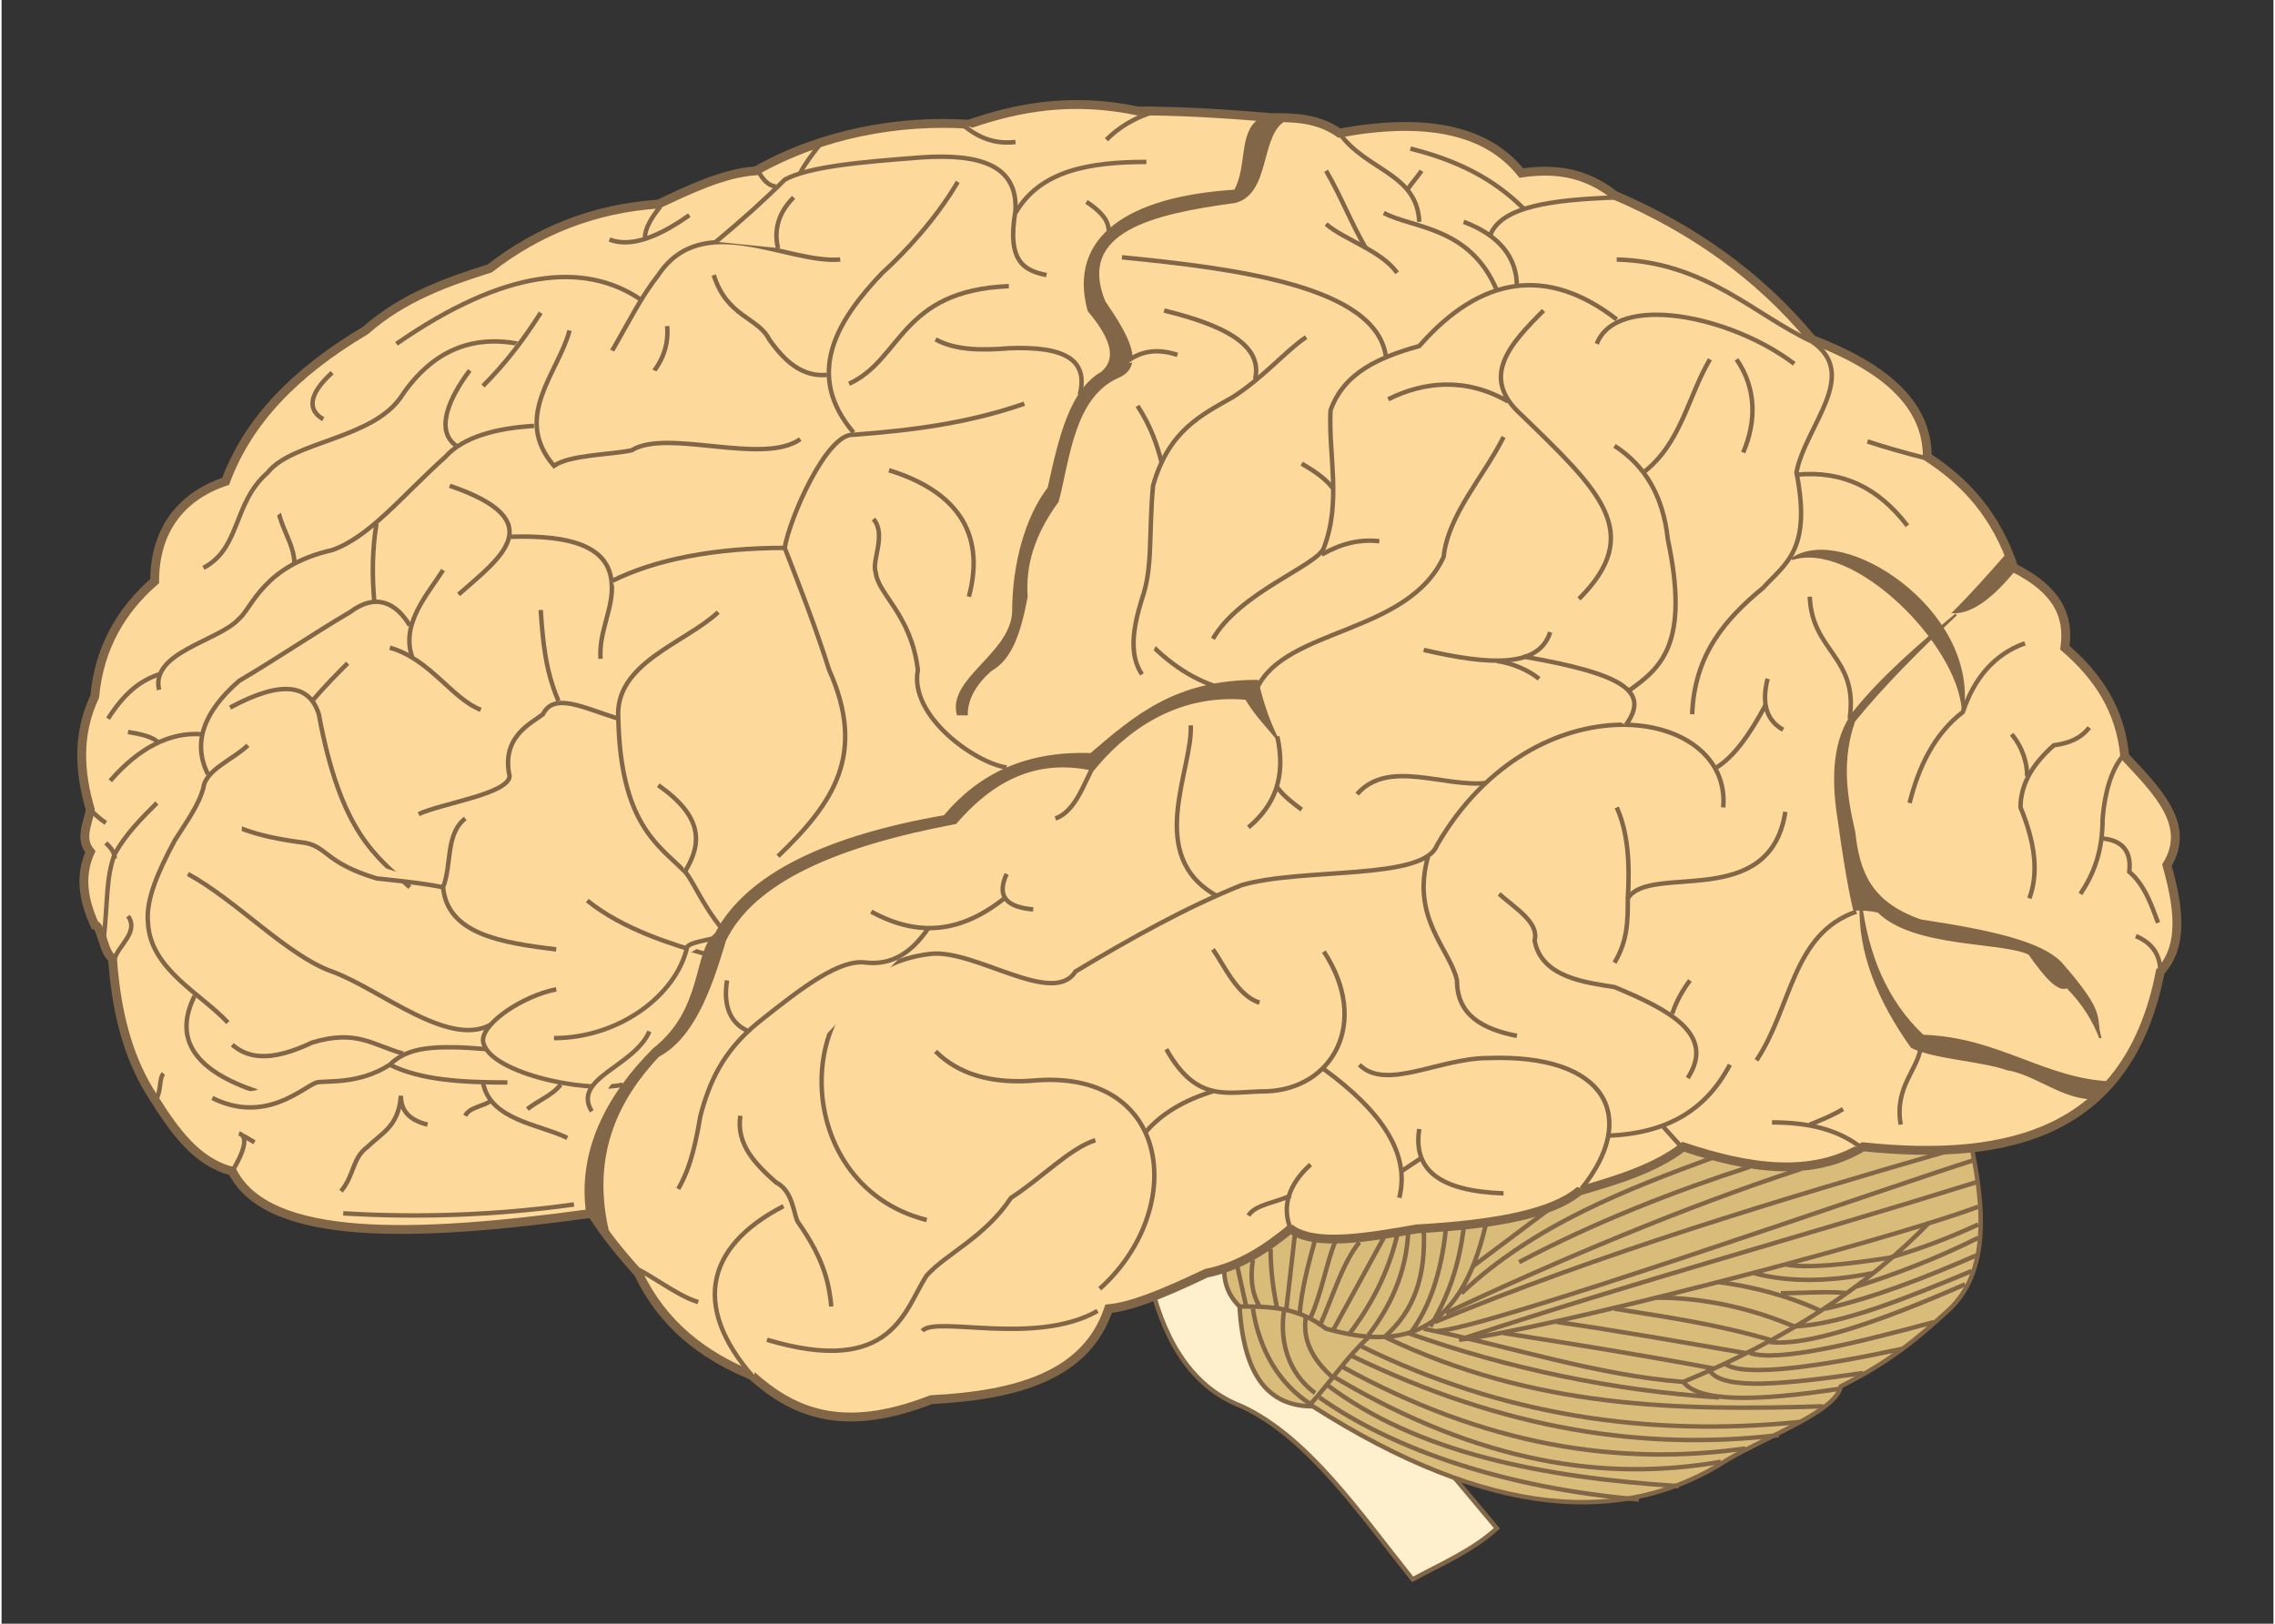 <?xml version="1.0" encoding="UTF-8" standalone="no"?>
<!-- Created with Inkscape (http://www.inkscape.org/) -->
<svg
   xmlns:svg="http://www.w3.org/2000/svg"
   xmlns="http://www.w3.org/2000/svg"
   version="1.0"
   width="1024"
   height="731"
   viewBox="0 0 1024 732"
   id="svg2160">
  <rect x="0" y="0" width="1024" height="732" fill="#333333" stroke="none"/>
  <defs
     id="defs2162" />
  <g
     id="brain">
    <g
       id="brain-stem"
       style="fill:#ffffff;fill-rule:evenodd;stroke:#000000;stroke-width:2">
      <path
         d="M 518,579 C 525,607 538,626 559,634 C 589,648 612,682 636,712 C 649,705 663,699 674,689 L 560,553 L 518,579 z"
         id="medulla-oblongata"
         style="fill:#fff0cd;fill-opacity:1;stroke:#816647;stroke-width:2;stroke-miterlimit:4;stroke-dasharray:none" />
      <g
         id="cerebellum">
        <path
           d="M 551,571 C 551,577 552,583 558,589 C 560,623 573,634 591,634 C 671,685 732,688 778,658 C 797,647 827,636 829,625 C 851,614 864,603 876,592 C 895,576 895,548 887,513 C 697,507 601,532 551,571 z"
           id="path2173"
           style="fill:#d9bb7a;stroke:#816647" />
        <path
           d="M 771,522 C 733,536 691,552 658,583"
           id="path2463"
           style="fill:none;stroke:#816647" />
        <path
           d="M 613,607 C 676,638 742,648 811,641"
           id="path2555"
           style="fill:none;stroke:#816647" />
        <path
           d="M 770,618 C 776,627 804,624 839,619"
           id="path2561"
           style="fill:none;stroke:#816647" />
        <path
           d="M 788,610 C 801,614 834,606 871,596"
           id="path2563"
           style="fill:none;stroke:#816647" />
        <path
           d="M 777,615 C 786,621 820,616 857,608"
           id="path2565"
           style="fill:none;stroke:#816647" />
        <path
           d="M 885,579 C 844,597 813,607 797,605"
           id="path2567"
           style="fill:none;stroke:#816647" />
        <path
           d="M 808,598 C 830,597 859,585 888,573"
           id="path2569"
           style="fill:none;stroke:#816647" />
        <path
           d="M 822,590 C 844,585 867,576 890,566"
           id="path2571"
           style="fill:none;stroke:#816647" />
        <path
           d="M 891,558 C 873,567 855,574 836,580"
           id="path2573"
           style="fill:none;stroke:#816647" />
        <path
           d="M 634,601 C 679,617 727,627 774,630"
           id="path2575"
           style="fill:none;stroke:#816647" />
        <path
           d="M 564,590 C 567,609 576,624 590,633"
           id="path2523"
           style="fill:none;stroke:#816647" />
        <path
           d="M 601,621 C 667,660 723,668 775,659"
           id="path2549"
           style="fill:none;stroke:#816647" />
        <path
           d="M 604,616 C 669,652 729,661 786,653"
           id="path2551"
           style="fill:none;stroke:#816647" />
        <path
           d="M 788,526 C 754,537 718,551 684,569"
           id="path2467"
           style="fill:none;stroke:#816647" />
        <path
           d="M 608,611 C 678,645 741,654 801,647"
           id="path2553"
           style="fill:none;stroke:#816647" />
        <path
           d="M 624,603 C 691,635 756,636 821,634"
           id="path2557"
           style="fill:none;stroke:#816647" />
        <path
           d="M 758,623 C 765,632 790,632 829,626"
           id="path2559"
           style="fill:none;stroke:#816647" />
        <path
           d="M 590,633 C 599,623 607,611 616,603"
           id="path2525"
           style="fill:none;stroke:#816647" />
        <path
           d="M 597,624 C 638,655 694,666 756,670"
           id="path2547"
           style="fill:none;stroke:#816647" />
        <path
           d="M 594,630 C 628,654 679,671 738,676"
           id="path2545"
           style="fill:none;stroke:#816647" />
        <path
           d="M 663,571 C 675,562 687,553 699,544"
           id="path2465"
           style="fill:none;stroke:#816647" />
        <path
           d="M 623,603 C 637,591 642,575 641,554"
           id="path2497"
           style="fill:none;stroke:#816647" />
        <path
           d="M 677,601 C 709,606 740,611 772,617"
           id="path2529"
           style="fill:none;stroke:#816647" />
        <path
           d="M 869,551 C 841,580 804,604 758,623 C 719,620 680,607 641,599"
           id="path2527"
           style="fill:none;stroke:#816647" />
        <path
           d="M 578,591 C 576,605 580,619 592,628"
           id="path2521"
           style="fill:none;stroke:#816647" />
        <path
           d="M 561,589 L 557,571"
           id="path2517"
           style="fill:none;stroke:#816647" />
        <path
           d="M 567,589 C 563,582 563,575 564,568"
           id="path2515"
           style="fill:none;stroke:#816647" />
        <path
           d="M 575,590 C 573,581 572,572 572,563"
           id="path2513"
           style="fill:none;stroke:#816647" />
        <path
           d="M 579,591 L 583,556"
           id="path2511"
           style="fill:none;stroke:#816647" />
        <path
           d="M 588,593 C 586,604 591,613 600,621"
           id="path2519"
           style="fill:none;stroke:#816647" />
        <path
           d="M 786,610 C 757,605 729,600 701,596"
           id="path2531"
           style="fill:none;stroke:#816647" />
        <path
           d="M 727,590 C 752,594 773,597 797,604"
           id="path2533"
           style="fill:none;stroke:#816647" />
        <path
           d="M 746,585 C 768,585 789,590 808,598"
           id="path2535"
           style="fill:none;stroke:#816647" />
        <path
           d="M 585,593 C 586,581 589,570 592,559"
           id="path2509"
           style="fill:none;stroke:#816647" />
        <path
           d="M 774,578 C 789,580 805,584 820,591"
           id="path2537"
           style="fill:none;stroke:#816647" />
        <path
           d="M 590,594 C 595,583 597,570 601,560"
           id="path2507"
           style="fill:none;stroke:#816647" />
        <path
           d="M 607,602 C 617,589 625,574 629,557"
           id="path2501"
           style="fill:none;stroke:#816647" />
        <path
           d="M 616,602 C 626,589 633,574 634,556"
           id="path2499"
           style="fill:none;stroke:#816647" />
        <path
           d="M 600,600 L 623,558"
           id="path2503"
           style="fill:none;stroke:#816647" />
        <path
           d="M 594,598 C 600,585 604,570 612,560"
           id="path2505"
           style="fill:none;stroke:#816647" />
        <path
           d="M 832,583 C 823,582 812,583 802,583"
           id="path2539"
           style="fill:none;stroke:#816647" />
        <path
           d="M 843,574 C 823,578 805,578 790,574"
           id="path2541"
           style="fill:none;stroke:#816647" />
        <path
           d="M 804,570 C 813,572 832,570 851,567 C 865,563 878,558 891,552"
           id="path2543"
           style="fill:none;stroke:#816647" />
        <path
           d="M 635,601 C 644,589 649,573 651,554"
           id="path2495"
           style="fill:none;stroke:#816647" />
        <path
           d="M 644,598 C 653,583 657,569 659,554"
           id="path2493"
           style="fill:none;stroke:#816647" />
        <path
           d="M 669,552 C 657,604 629,608 597,599 C 584,589 571,589 558,589"
           id="path2491"
           style="fill:none;stroke:#816647" />
        <path
           d="M 889,523 C 845,537 666,600 647,600 M 646,596 C 721,565 801,541 877,519"
           id="path2471"
           style="fill:none;stroke:#816647" />
        <path
           d="M 811,527 C 759,544 702,568 651,592"
           id="path2469"
           style="fill:none;stroke:#816647" />
        <path
           d="M 891,544 C 845,561 693,600 657,604 C 736,578 813,557 890,533"
           id="path2473"
           style="fill:none;stroke:#816647" />
      </g>
    </g>
    <g
       id="cerebrum"
       style="fill:#fdd99b;fill-rule:evenodd;stroke:#816647;stroke-width:2">
      <path
         d="M 436,56 C 405,54 370,60 340,77 C 325,78 309,86 296,92 C 267,94 242,104 220,121 C 201,127 181,134 164,149 C 132,168 111,190 101,217 C 80,224 69,240 69,262 C 54,275 44,292 42,314 C 34,331 35,348 40,365 C 39,371 35,378 40,384 C 35,395 37,406 42,417 C 45,417 46,430 50,432 C 52,461 59,480 68,494 C 78,510 88,524 104,528 C 120,560 186,558 266,547 C 273,558 280,566 287,574 C 298,597 316,611 338,620 C 356,636 378,647 419,631 C 458,629 489,620 499,590 C 509,589 522,584 543,574 C 558,571 570,563 581,554 C 592,562 615,558 638,554 C 674,552 699,547 711,537 C 728,532 745,527 758,517 C 788,527 816,531 839,517 C 906,524 959,510 973,438 C 984,426 981,408 976,390 C 987,372 972,357 957,341 C 955,320 945,305 930,292 C 932,278 927,266 907,256 C 899,232 885,217 868,206 C 868,181 847,165 816,153 C 792,124 762,103 727,88 C 713,77 699,76 685,78 C 669,58 641,53 603,60 C 593,53 582,53 572,53 C 549,51 529,50 512,50 C 483,44 459,48 436,56 z"
         id="path2179"
         style="fill:#fdd99b;stroke:#816647;stroke-width:4" />
      <path
         d="M 149,168 C 138,178 138,185 145,189"
         id="path2181"
         style="fill:#fdd99b;stroke:#816647" />
      <path
         d="M 178,155 C 227,121 263,118 288,135"
         id="path2183"
         style="fill:#fdd99b;stroke:#816647" />
      <path
         d="M 254,184 C 273,170 281,143 296,124 C 316,94 354,119 378,117"
         id="path2185"
         style="fill:#fdd99b;stroke:#816647" />
      <path
         d="M 129,215 C 117,229 132,241 132,254"
         id="path2187"
         style="fill:#fdd99b;stroke:#816647" />
      <path
         d="M 91,256 C 108,247 104,227 120,213 C 131,199 167,198 180,179 C 194,158 212,151 233,155"
         id="path2189"
         style="fill:#fdd99b;stroke:#816647" />
      <path
         d="M 217,174 C 228,163 236,152 243,141"
         id="path2191"
         style="fill:#fdd99b;stroke:#816647" />
      <path
         d="M 285,176 C 296,168 301,158 300,147"
         id="path2193"
         style="fill:#fdd99b;stroke:#816647" />
      <path
         d="M 274,108 C 282,111 293,109 310,97"
         id="path2195"
         style="fill:#fdd99b;stroke:#816647" />
      <path
         d="M 297,93 C 293,98 290,103 290,107"
         id="path2197"
         style="fill:#fdd99b;stroke:#816647" />
      <path
         d="M 341,77 C 343,81 346,84 349,84"
         id="path2199"
         style="fill:#fdd99b;stroke:#816647" />
      <path
         d="M 369,65 C 365,70 362,74 360,78"
         id="path2201"
         style="fill:#fdd99b;stroke:#816647" />
      <path
         d="M 457,64 C 449,65 441,63 433,56"
         id="path2203"
         style="fill:#fdd99b;stroke:#816647" />
      <path
         d="M 471,124 C 461,122 453,118 457,95 C 458,75 442,69 414,71 C 388,73 364,75 353,81 C 344,90 334,99 322,109"
         id="path2205"
         style="fill:#fdd99b;stroke:#816647" />
      <path
         d="M 357,89 C 350,96 348,104 350,112"
         id="path2207"
         style="fill:#fdd99b;stroke:#816647" />
      <path
         d="M 431,82 C 421,99 407,114 397,123 C 376,145 362,169 384,195"
         id="path2209"
         style="fill:#fdd99b;stroke:#816647" />
      <path
         d="M 372,169 C 361,170 353,163 346,153 C 341,143 327,143 321,124"
         id="path2211"
         style="fill:#fdd99b;stroke:#816647" />
      <path
         d="M 454,129 C 405,131 406,162 382,173"
         id="path2213"
         style="fill:#fdd99b;stroke:#816647" />
      <path
         d="M 486,178 C 490,162 479,156 454,157 C 442,158 430,158 421,153"
         id="path2215"
         style="fill:#fdd99b;stroke:#816647" />
      <path
         d="M 461,182 C 435,191 410,194 384,196 C 372,195 355,234 353,247"
         id="path2217"
         style="fill:#fdd99b;stroke:#816647" />
      <path
         d="M 48,324 C 55,313 62,307 71,304"
         id="path2219"
         style="fill:#fdd99b;stroke:#816647" />
      <path
         d="M 71,311 C 67,294 98,289 107,279 C 113,274 118,255 149,248 C 166,242 180,224 200,206 C 208,197 223,193 240,192"
         id="path2221"
         style="fill:#fdd99b;stroke:#816647" />
      <path
         d="M 211,167 C 202,179 195,194 205,201"
         id="path2223"
         style="fill:#fdd99b;stroke:#816647" />
      <path
         d="M 169,236 C 167,248 167,260 168,271"
         id="path2225"
         style="fill:#fdd99b;stroke:#816647" />
      <path
         d="M 199,257 C 192,268 180,281 185,296"
         id="path2227"
         style="fill:#fdd99b;stroke:#816647" />
      <path
         d="M 175,292 C 193,297 203,315 216,320"
         id="path2229"
         style="fill:#fdd99b;stroke:#816647" />
      <path
         d="M 184,282 C 178,272 169,267 157,276 C 140,286 124,297 107,307 C 91,321 86,335 93,349"
         id="path2231"
         style="fill:#fdd99b;stroke:#816647" />
      <path
         d="M 49,352 C 62,337 76,330 90,331"
         id="path2233"
         style="fill:#fdd99b;stroke:#816647" />
      <path
         d="M 71,335 C 68,332 63,331 57,330"
         id="path2235"
         style="fill:#fdd99b;stroke:#816647" />
      <path
         d="M 103,319 C 127,306 139,309 143,322 C 153,376 169,386 184,400"
         id="path2237"
         style="fill:#fdd99b;stroke:#816647" />
      <path
         d="M 156,299 C 152,303 146,309 140,316"
         id="path2239"
         style="fill:#fdd99b;stroke:#816647" />
      <path
         d="M 206,268 C 224,252 249,235 202,219"
         id="path2241"
         style="fill:#fdd99b;stroke:#816647" />
      <path
         d="M 229,242 C 258,241 274,247 275,263 C 276,274 269,285 270,297"
         id="path2243"
         style="fill:#fdd99b;stroke:#816647" />
      <path
         d="M 350,386 C 375,362 390,340 373,302 C 367,283 360,265 353,247 C 322,247 295,252 275,262"
         id="path2245"
         style="fill:#fdd99b;stroke:#816647" />
      <path
         d="M 323,276 C 308,290 276,299 278,324 C 279,371 296,381 307,392 C 311,395 315,407 325,419"
         id="path2247"
         style="fill:#fdd99b;stroke:#816647" />
      <path
         d="M 256,149 C 251,168 230,188 249,210 C 256,205 275,205 284,203 C 300,193 343,210 360,198"
         id="path2249"
         style="fill:#fdd99b;stroke:#816647" />
      <path
         d="M 436,269 C 444,239 429,221 400,212"
         id="path2251"
         style="fill:#fdd99b;stroke:#816647" />
      <path
         d="M 453,346 C 439,344 409,323 413,302 C 410,277 395,268 394,258 C 392,253 399,241 393,234"
         id="path2253"
         style="fill:#fdd99b;stroke:#816647" />
      <path
         d="M 308,393 C 316,380 316,368 296,354"
         id="path2255"
         style="fill:#fdd99b;stroke:#816647" />
      <path
         d="M 243,275 C 244,289 245,302 251,316"
         id="path2257"
         style="fill:#fdd99b;stroke:#816647" />
      <path
         d="M 278,324 C 262,319 249,312 244,322 C 239,326 225,332 229,350 C 228,358 199,362 188,367"
         id="path2259"
         style="fill:#fdd99b;stroke:#816647" />
      <path
         d="M 209,369 C 200,376 203,390 199,400 C 201,421 225,425 250,428"
         id="path2261"
         style="fill:#fdd99b;stroke:#816647" />
      <path
         d="M 96,366 C 102,372 113,377 137,380 C 147,382 146,389 169,396 C 178,397 189,398 199,400"
         id="path2263"
         style="fill:#fdd99b;stroke:#816647" />
      <path
         d="M 111,336 C 105,342 92,347 91,355 C 89,363 83,371 78,379 C 70,394 65,406 66,416 C 67,437 90,448 102,461"
         id="path2265"
         style="fill:#fdd99b;stroke:#816647" />
      <path
         d="M 47,371 C 44,369 42,367 40,365"
         id="path2267"
         style="fill:#fdd99b;stroke:#816647" />
      <path
         d="M 70,362 C 63,369 56,376 51,385 C 47,396 48,405 46,424"
         id="path2269"
         style="fill:#fdd99b;stroke:#816647" />
      <path
         d="M 51,387 C 51,384 49,382 47,380"
         id="path2271"
         style="fill:#fdd99b;stroke:#816647" />
      <path
         d="M 51,432 C 53,426 62,420 57,413"
         id="path2273"
         style="fill:#fdd99b;stroke:#816647" />
      <path
         d="M 70,495 C 72,491 71,486 73,484"
         id="path2275"
         style="fill:#fdd99b;stroke:#816647" />
      <path
         d="M 104,528 C 110,518 111,512 107,511"
         id="path2277"
         style="fill:#fdd99b;stroke:#816647" />
      <path
         d="M 114,515 L 109,512"
         id="path2279"
         style="fill:#fdd99b;stroke:#816647" />
      <path
         d="M 87,449 C 77,469 88,483 115,492"
         id="path2281"
         style="fill:#fdd99b;stroke:#816647" />
      <path
         d="M 84,394 C 106,406 129,431 149,438 C 171,446 203,474 222,461"
         id="path2283"
         style="fill:#fdd99b;stroke:#816647" />
      <path
         d="M 250,446 C 235,449 217,461 217,469 C 218,483 262,493 280,489"
         id="path2285"
         style="fill:#fdd99b;stroke:#816647" />
      <path
         d="M 104,471 C 111,477 121,479 140,470 C 160,464 167,471 181,475"
         id="path2287"
         style="fill:#fdd99b;stroke:#816647" />
      <path
         d="M 219,473 C 195,471 183,472 175,480 C 161,489 147,487 142,488 C 136,490 119,507 95,495"
         id="path2289"
         style="fill:#fdd99b;stroke:#816647" />
      <path
         d="M 154,547 C 187,549 222,548 258,543"
         id="path2291"
         style="fill:#fdd99b;stroke:#816647" />
      <path
         d="M 192,507 C 184,505 180,501 180,494 C 179,508 171,511 165,517 C 158,522 159,530 153,537"
         id="path2293"
         style="fill:#fdd99b;stroke:#816647" />
      <path
         d="M 228,488 C 208,488 189,487 175,480"
         id="path2295"
         style="fill:#fdd99b;stroke:#816647" />
      <path
         d="M 217,488 C 220,505 243,507 255,513"
         id="path2297"
         style="fill:#fdd99b;stroke:#816647" />
      <path
         d="M 209,503 C 211,499 217,499 221,496"
         id="path2299"
         style="fill:#fdd99b;stroke:#816647" />
      <path
         d="M 237,500 C 242,496 248,494 252,489"
         id="path2301"
         style="fill:#fdd99b;stroke:#816647" />
      <path
         d="M 266,501 C 257,486 285,481 292,465"
         id="path2303"
         style="fill:#fdd99b;stroke:#816647" />
      <path
         d="M 264,406 C 280,419 303,426 317,430"
         id="path2305"
         style="fill:#fdd99b;stroke:#816647" />
      <path
         d="M 249,468 C 278,468 304,449 309,427 C 310,425 317,424 321,423"
         id="path2307"
         style="fill:#fdd99b;stroke:#816647" />
      <path
         d="M 498,63 C 503,58 510,53 521,50"
         id="path2309"
         style="fill:#fdd99b;stroke:#816647" />
      <path
         d="M 516,73 C 490,73 468,77 457,96"
         id="path2311"
         style="fill:#fdd99b;stroke:#816647" />
      <path
         d="M 489,91 C 495,95 499,99 499,104"
         id="path2313"
         style="fill:#fdd99b;stroke:#816647" />
      <path
         d="M 776,364 C 780,318 691,305 647,381 C 641,397 587,391 559,399 C 534,409 509,423 484,438 C 474,454 439,428 419,430 C 354,437 353,534 417,550"
         id="path2315"
         style="fill:#fdd99b;stroke:#816647" />
      <path
         d="M 536,327 C 537,347 515,386 548,404"
         id="path2317"
         style="fill:#fdd99b;stroke:#816647" />
      <path
         d="M 475,369 C 486,365 489,348 496,339"
         id="path2319"
         style="fill:#fdd99b;stroke:#816647" />
      <path
         d="M 453,394 C 448,405 454,409 465,410"
         id="path2321"
         style="fill:#fdd99b;stroke:#816647" />
      <path
         d="M 495,581 C 534,546 528,483 467,487 C 446,489 431,484 421,474"
         id="path2323"
         style="fill:#fdd99b;stroke:#816647" />
      <path
         d="M 525,473 C 539,498 553,492 570,492 C 600,491 617,461 596,429"
         id="path2325"
         style="fill:#fdd99b;stroke:#816647" />
      <path
         d="M 546,492 C 533,496 523,502 516,510"
         id="path2327"
         style="fill:#fdd99b;stroke:#816647" />
      <path
         d="M 493,514 C 481,518 469,531 455,540 C 443,558 426,565 417,575 C 407,590 402,621 345,604"
         id="path2329"
         style="fill:#fdd99b;stroke:#816647" />
      <path
         d="M 494,591 C 466,607 421,593 415,600"
         id="path2331"
         style="fill:#fdd99b;stroke:#816647" />
      <path
         d="M 567,452 C 557,449 551,435 546,428"
         id="path2333"
         style="fill:#fdd99b;stroke:#816647" />
      <path
         d="M 392,411 C 414,423 433,420 452,405"
         id="path2335"
         style="fill:#fdd99b;stroke:#816647" />
      <path
         d="M 418,418 C 410,430 401,435 390,434 C 378,432 361,445 341,461 C 325,474 319,488 315,503 C 312,521 309,529 305,536"
         id="path2337"
         style="fill:#fdd99b;stroke:#816647" />
      <path
         d="M 327,442 C 325,454 329,462 337,465"
         id="path2339"
         style="fill:#fdd99b;stroke:#816647" />
      <path
         d="M 314,587 C 304,584 292,574 284,571"
         id="path2341"
         style="fill:#fdd99b;stroke:#816647" />
      <path
         d="M 356,542 C 318,560 310,588 339,621"
         id="path2343"
         style="fill:#fdd99b;stroke:#816647" />
      <path
         d="M 333,503 C 331,516 340,525 349,533 C 357,537 357,548 359,551 C 371,568 373,579 374,589"
         id="path2345"
         style="fill:#fdd99b;stroke:#816647" />
      <path
         d="M 611,358 C 625,342 650,355 669,353"
         id="path2347"
         style="fill:#fdd99b;stroke:#816647" />
      <path
         d="M 562,373 C 574,363 579,350 575,332"
         id="path2349"
         style="fill:#fdd99b;stroke:#816647" />
      <path
         d="M 586,365 C 582,362 578,359 575,355"
         id="path2351"
         style="fill:#fdd99b;stroke:#816647" />
      <path
         d="M 581,554 C 577,544 580,534 590,525"
         id="path2353"
         style="fill:#fdd99b;stroke:#816647" />
      <path
         d="M 562,548 C 565,543 575,542 581,539"
         id="path2355"
         style="fill:#fdd99b;stroke:#816647" />
      <path
         d="M 639,509 C 636,528 649,537 677,538"
         id="path2357"
         style="fill:#fdd99b;stroke:#816647" />
      <path
         d="M 630,540 C 635,520 622,501 596,482"
         id="path2359"
         style="fill:#fdd99b;stroke:#816647" />
      <path
         d="M 631,528 C 634,526 637,524 640,522"
         id="path2361"
         style="fill:#fdd99b;stroke:#816647" />
      <path
         d="M 683,467 C 668,464 656,458 656,442 C 653,428 635,414 643,386"
         id="path2363"
         style="fill:#fdd99b;stroke:#816647" />
      <path
         d="M 612,480 C 624,492 648,477 670,477 C 724,475 738,504 712,536"
         id="path2365"
         style="fill:#fdd99b;stroke:#816647" />
      <path
         d="M 724,512 C 750,511 768,501 779,480"
         id="path2367"
         style="fill:#fdd99b;stroke:#816647" />
      <path
         d="M 758,518 L 749,508"
         id="path2369"
         style="fill:#fdd99b;stroke:#816647" />
      <path
         d="M 798,506 C 814,506 828,509 839,518"
         id="path2371"
         style="fill:#fdd99b;stroke:#816647" />
      <path
         d="M 830,500 C 825,503 820,505 815,507"
         id="path2373"
         style="fill:#fdd99b;stroke:#816647" />
      <path
         d="M 856,507 C 853,490 864,482 865,472"
         id="path2375"
         style="fill:#fdd99b;stroke:#816647" />
      <path
         d="M 675,403 C 683,410 693,416 691,424 C 694,441 715,443 727,445 C 751,455 773,466 760,486"
         id="path2377"
         style="fill:#fdd99b;stroke:#816647" />
      <path
         d="M 549,310 C 536,306 524,298 512,284"
         id="path2379"
         style="fill:#fdd99b;stroke:#816647" />
      <path
         d="M 588,152 C 579,158 569,170 555,179 C 541,187 526,194 519,219 C 517,241 519,256 514,270 C 510,283 508,295 514,304"
         id="path2381"
         style="fill:#fdd99b;stroke:#816647" />
      <path
         d="M 524,140 C 557,148 568,158 565,171"
         id="path2383"
         style="fill:#fdd99b;stroke:#816647" />
      <path
         d="M 727,434 C 733,424 733,415 733,405 C 743,389 797,411 804,366"
         id="path2385"
         style="fill:#fdd99b;stroke:#816647" />
      <path
         d="M 728,364 C 733,375 734,389 733,405"
         id="path2387"
         style="fill:#fdd99b;stroke:#816647" />
      <path
         d="M 512,183 C 518,192 521,201 523,209"
         id="path2389"
         style="fill:#fdd99b;stroke:#816647" />
      <path
         d="M 791,478 C 807,454 807,421 836,411"
         id="path2391"
         style="fill:#fdd99b;stroke:#816647" />
      <path
         d="M 753,457 C 755,451 758,446 761,442"
         id="path2393"
         style="fill:#fdd99b;stroke:#816647" />
      <path
         d="M 803,329 C 796,325 793,318 796,306"
         id="path2395"
         style="fill:#fdd99b;stroke:#816647" />
      <path
         d="M 773,346 C 781,341 788,331 795,318"
         id="path2397"
         style="fill:#fdd99b;stroke:#816647" />
      <path
         d="M 815,269 C 816,294 837,296 833,324"
         id="path2399"
         style="fill:#fdd99b;stroke:#816647" />
      <path
         d="M 762,322 C 763,295 777,279 794,265 C 804,254 816,248 809,213 C 813,192 838,169 816,154 C 790,142 768,118 728,117"
         id="path2401"
         style="fill:#fdd99b;stroke:#816647" />
      <path
         d="M 546,288 C 558,267 593,255 596,247 C 604,226 598,205 599,185 C 605,168 621,161 639,156 C 667,124 697,120 728,144"
         id="path2403"
         style="fill:#fdd99b;stroke:#816647" />
      <path
         d="M 600,220 C 596,215 591,212 586,209"
         id="path2405"
         style="fill:#fdd99b;stroke:#816647" />
      <path
         d="M 595,250 C 604,245 612,243 621,244"
         id="path2407"
         style="fill:#fdd99b;stroke:#816647" />
      <path
         d="M 505,116 C 556,121 620,129 624,161"
         id="path2409"
         style="fill:#fdd99b;stroke:#816647" />
      <path
         d="M 629,123 C 622,113 605,108 597,101"
         id="path2411"
         style="fill:#fdd99b;stroke:#816647" />
      <path
         d="M 597,77 C 604,89 608,100 615,112"
         id="path2413"
         style="fill:#fdd99b;stroke:#816647" />
      <path
         d="M 603,60 C 615,77 638,78 639,100"
         id="path2415"
         style="fill:#fdd99b;stroke:#816647" />
      <path
         d="M 634,85 C 636,82 638,80 640,77"
         id="path2417"
         style="fill:#fdd99b;stroke:#816647" />
      <path
         d="M 674,131 C 662,102 636,103 623,96"
         id="path2419"
         style="fill:#fdd99b;stroke:#816647" />
      <path
         d="M 659,100 C 675,106 683,116 683,129"
         id="path2421"
         style="fill:#fdd99b;stroke:#816647" />
      <path
         d="M 635,67 C 655,72 672,80 686,94"
         id="path2423"
         style="fill:#fdd99b;stroke:#816647" />
      <path
         d="M 671,106 C 676,93 699,90 728,89"
         id="path2425"
         style="fill:#fdd99b;stroke:#816647" />
      <path
         d="M 719,155 C 728,132 779,142 808,164"
         id="path2427"
         style="fill:#fdd99b;stroke:#816647" />
      <path
         d="M 625,180 C 641,172 660,170 679,181"
         id="path2429"
         style="fill:#fdd99b;stroke:#816647" />
      <path
         d="M 695,140 C 680,155 666,170 685,187 C 720,221 741,240 711,270"
         id="path2431"
         style="fill:#fdd99b;stroke:#816647" />
      <path
         d="M 782,162 C 791,175 791,190 785,204"
         id="path2433"
         style="fill:#fdd99b;stroke:#816647" />
      <path
         d="M 727,201 C 741,210 749,224 751,243 C 761,290 748,301 734,311"
         id="path2435"
         style="fill:#fdd99b;stroke:#816647" />
      <path
         d="M 641,293 C 671,300 693,301 698,285"
         id="path2437"
         style="fill:#fdd99b;stroke:#816647" />
      <path
         d="M 674,298 C 681,299 688,302 693,306"
         id="path2439"
         style="fill:#fdd99b;stroke:#816647" />
      <path
         d="M 732,327 C 743,312 732,304 686,296"
         id="path2441"
         style="fill:#fdd99b;stroke:#816647" />
      <path
         d="M 740,213 C 757,200 760,179 770,162"
         id="path2443"
         style="fill:#fdd99b;stroke:#816647" />
      <path
         d="M 809,214 C 830,212 846,220 859,237"
         id="path2445"
         style="fill:#fdd99b;stroke:#816647" />
      <path
         d="M 841,199 C 847,201 857,204 869,207"
         id="path2447"
         style="fill:#fdd99b;stroke:#816647" />
      <path
         d="M 912,290 C 898,295 889,306 884,321 C 871,331 864,346 860,362"
         id="path2449"
         style="fill:#fdd99b;stroke:#816647" />
      <path
         d="M 962,422 C 969,425 973,430 973,438"
         id="path2451"
         style="fill:#fdd99b;stroke:#816647" />
      <path
         d="M 941,328 C 937,333 932,335 925,336 C 916,344 910,353 910,364 C 917,381 918,394 914,405"
         id="path2453"
         style="fill:#fdd99b;stroke:#816647" />
      <path
         d="M 913,350 C 913,344 911,337 906,331"
         id="path2455"
         style="fill:#fdd99b;stroke:#816647" />
      <path
         d="M 937,403 C 943,394 947,384 947,369 C 948,357 951,347 956,341"
         id="path2457"
         style="fill:#fdd99b;stroke:#816647" />
      <path
         d="M 947,378 C 957,379 960,385 959,393 C 966,399 969,408 972,416"
         id="path2459"
         style="fill:#fdd99b;stroke:#816647" />
      <path
         d="M 677,197 C 668,215 652,232 650,251 C 634,286 579,283 566,310"
         id="path2461"
         style="fill:#fdd99b;stroke:#816647" />
      <path
         d="M 884,320 C 882,290 835,243 807,252 C 830,236 890,275 884,320 z"
         id="path2577"
         style="fill:#816647;stroke:#816647;stroke-width:1" />
      <path
         d="M 264,547 C 260,519 273,494 294,473 C 317,455 312,429 322,421 C 336,394 373,377 425,368 C 441,349 462,339 491,340 C 511,323 529,307 566,307 C 568,316 571,325 575,333 C 571,328 565,322 561,315 C 528,312 505,331 492,347 C 469,342 449,349 430,371 C 377,381 339,397 326,424 C 319,448 311,468 296,476 C 279,494 264,520 274,558 C 271,555 268,550 264,547 z"
         id="path2579"
         style="fill:#816647;stroke:#816647;stroke-width:1" />
      <path
         d="M 567,54 C 558,60 562,75 556,86 C 508,89 481,107 490,140 C 501,153 503,162 496,168 C 482,176 477,197 472,220 C 462,233 456,254 456,276 C 455,295 427,306 431,322 C 433,322 434,322 435,322 C 435,315 439,308 446,302 C 455,297 459,285 462,269 C 461,255 465,241 476,226 C 481,207 483,179 503,170 C 515,165 508,152 497,136 C 484,104 519,96 556,91 C 571,87 567,63 577,55 C 574,54 570,54 567,54 z"
         id="path2581"
         style="fill:#816647;stroke:#816647;stroke-width:1" />
      <path
         d="M 530,160 C 521,157 513,158 506,164"
         id="path2583"
         style="fill:#fdd99b;stroke:#816647" />
      <path
         d="M 903,251 C 896,259 888,268 880,276 C 887,276 896,271 908,256 L 903,251 z"
         id="path2599"
         style="fill:#816647;stroke:#816647;stroke-width:1" />
      <path
         d="M 881,277 C 864,291 847,306 835,321 C 826,333 825,350 828,369 C 830,383 832,397 835,410 C 839,410 842,410 846,411 C 862,427 902,424 914,430 C 921,440 927,447 931,445 C 938,452 943,460 946,468 C 943,458 949,458 928,434 C 919,425 898,420 865,415 C 842,407 837,393 835,375 C 831,358 829,342 835,325 C 848,309 864,293 881,277 z"
         id="path2601"
         style="fill:#816647;stroke:#816647;stroke-width:1" />
      <path
         d="M 838,407 C 841,430 849,451 866,467 C 900,468 921,487 951,488 L 944,495 C 930,496 917,484 904,482 C 893,478 871,477 861,472 C 846,451 837,429 838,407 z"
         id="path2609"
         style="fill:#816647;stroke:#816647;stroke-width:1" />
    </g>
  </g>
</svg>
